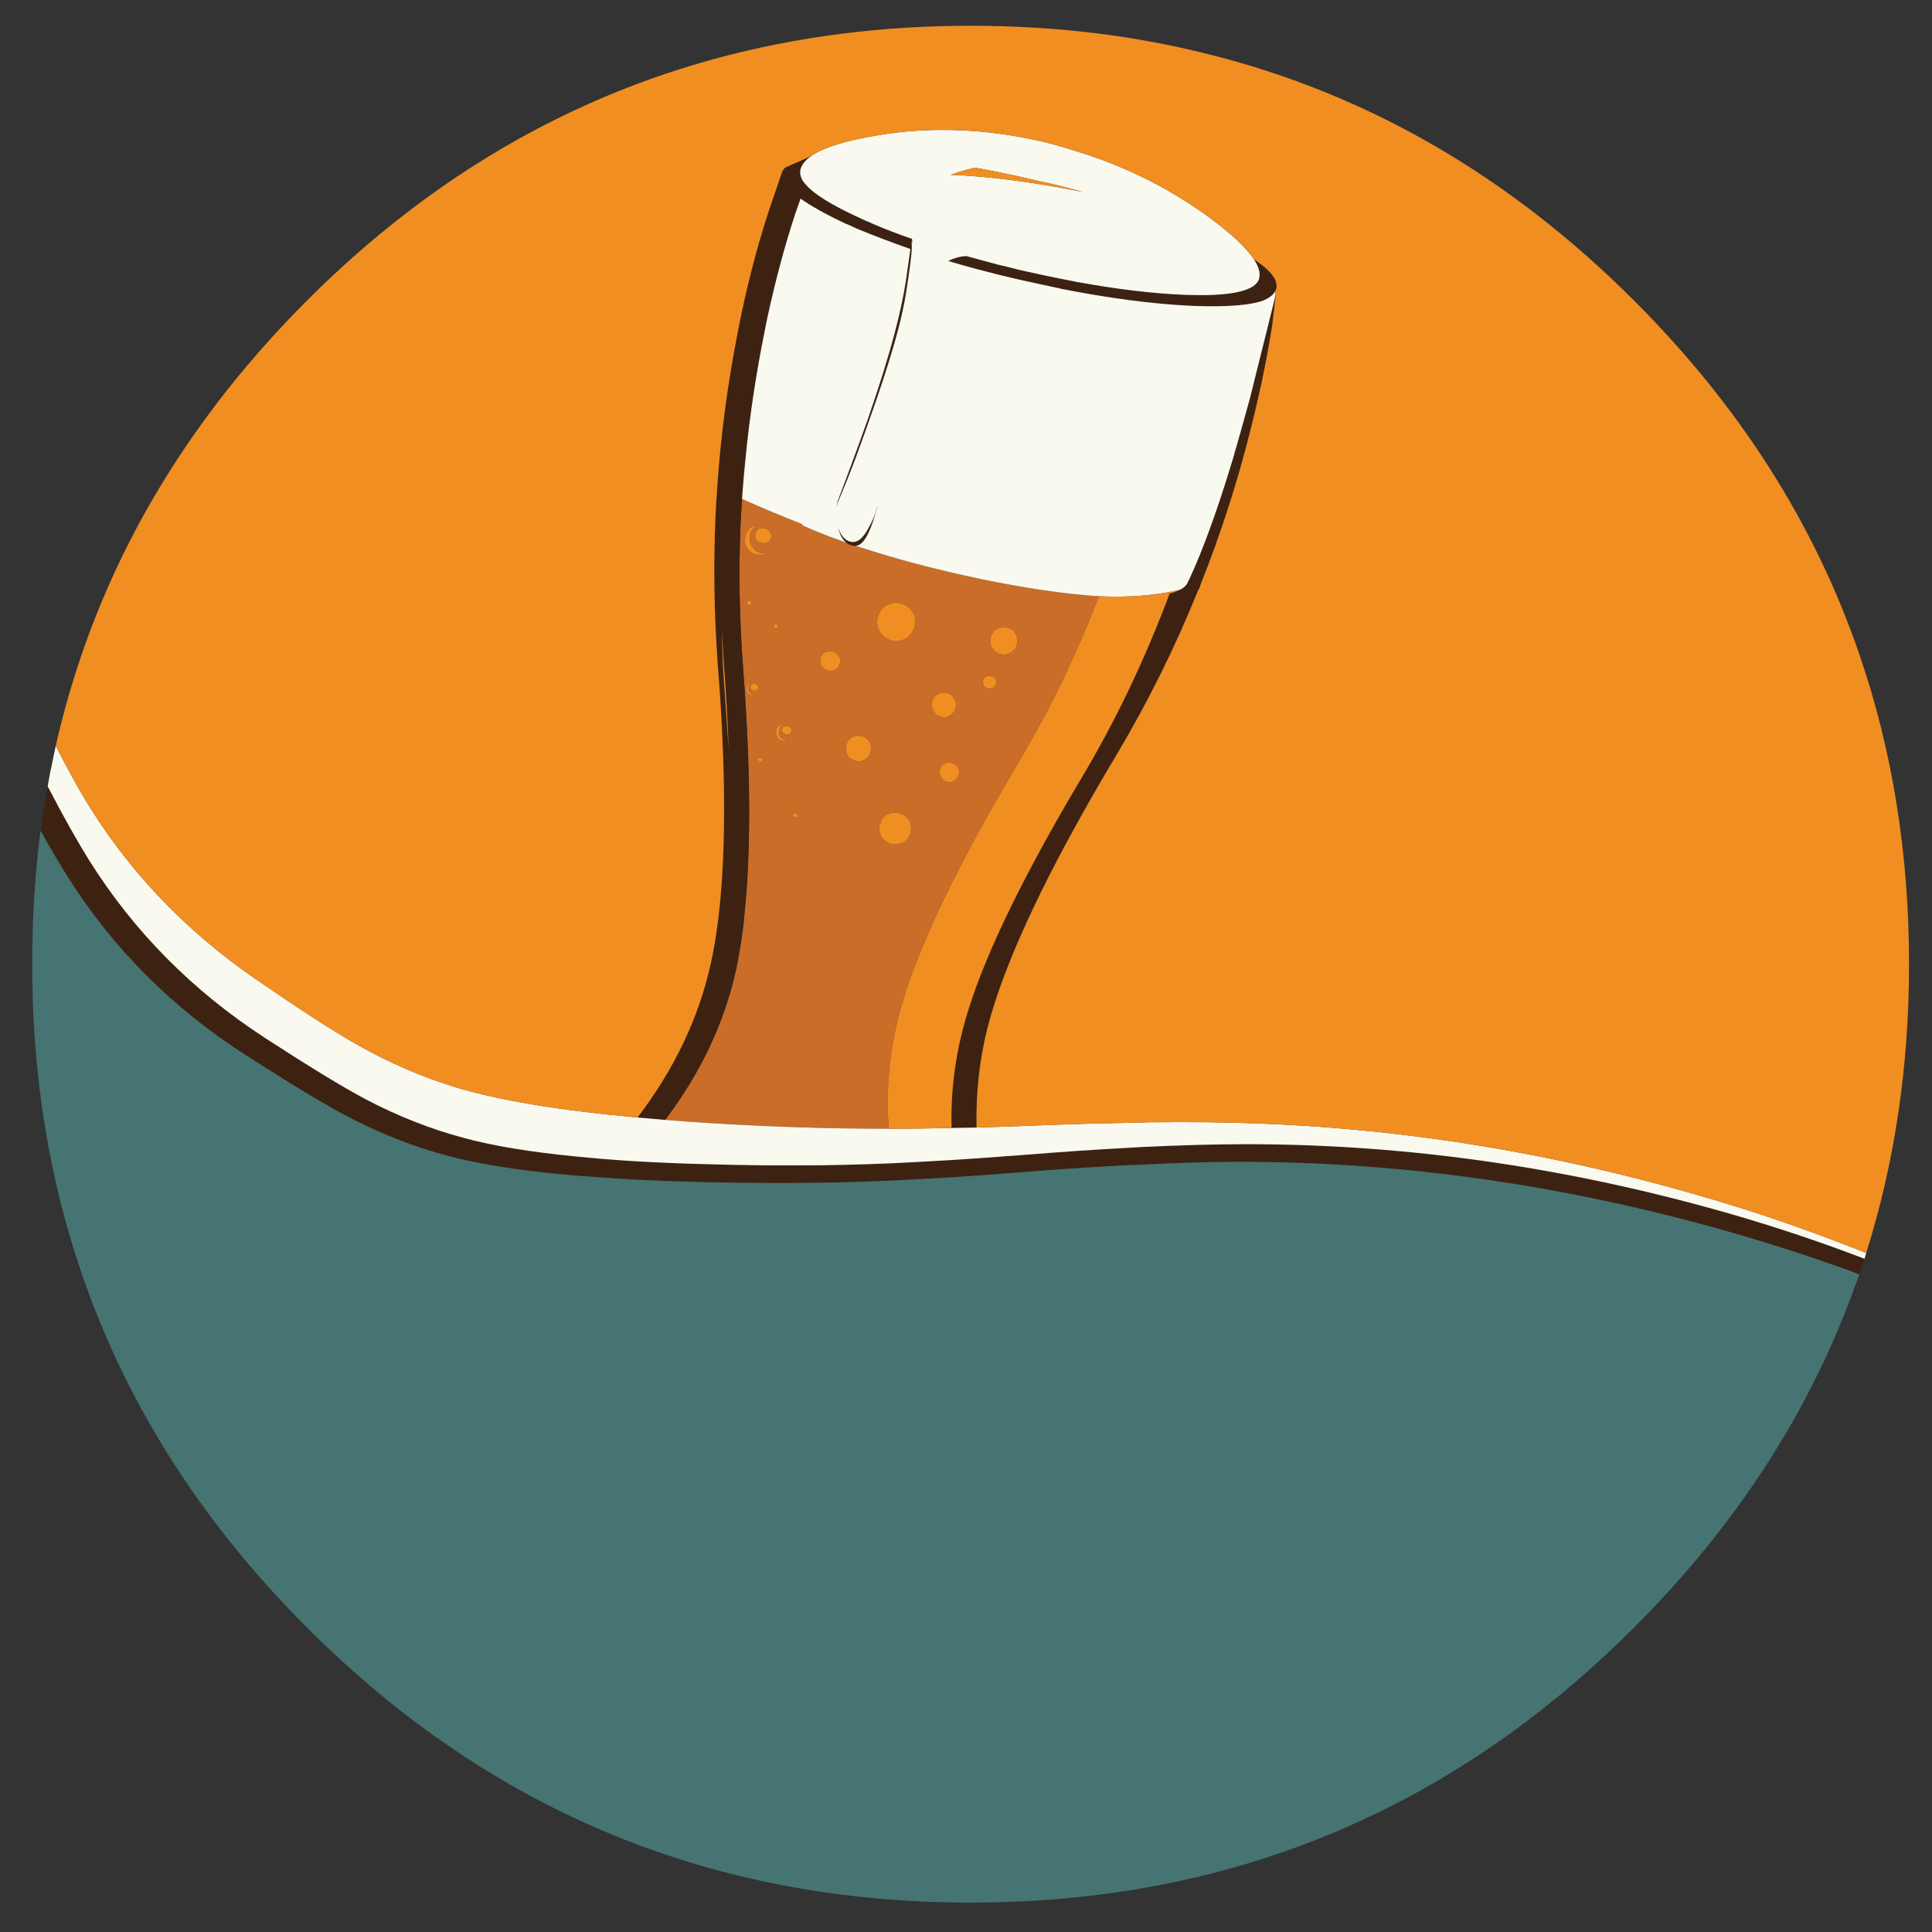 <?xml version="1.0" encoding="utf-8"?>
<!-- Generator: Adobe Illustrator 16.0.0, SVG Export Plug-In . SVG Version: 6.00 Build 0)  -->
<!DOCTYPE svg PUBLIC "-//W3C//DTD SVG 1.1//EN" "http://www.w3.org/Graphics/SVG/1.1/DTD/svg11.dtd">
<svg version="1.1" id="Layer_1" xmlns="http://www.w3.org/2000/svg" xmlns:xlink="http://www.w3.org/1999/xlink" x="0px" y="0px"
	 width="300px" height="300px" viewBox="0 0 300 300" enable-background="new 0 0 300 300" xml:space="preserve">
<rect x="0" y="0" width="300" height="300" fill="#333333" stroke="none"/>
<g>
	<path fill-rule="evenodd" clip-rule="evenodd" fill="#C96D29" d="M118.808,82.053c-0.838-0.197-1.344,0.098-1.517,0.888
		c-0.074,0.345-0.024,0.628,0.148,0.85c0.197,0.271,0.469,0.444,0.814,0.518c0.295,0.074,0.616,0.037,0.961-0.111
		c0.295-0.172,0.48-0.419,0.555-0.739c0.073-0.32,0.012-0.592-0.185-0.813C119.412,82.349,119.153,82.151,118.808,82.053z
		 M115.221,77.468c3.13,1.405,6.249,2.712,9.355,3.919v0.185c1.208,0.542,2.489,1.072,3.845,1.59
		c0.961,0.37,1.959,0.739,2.995,1.109c0.346,0.246,0.74,0.406,1.184,0.48c0.074,0,0.172,0,0.296,0
		c4.313,1.455,9.145,2.811,14.493,4.067c3.033,0.715,5.953,1.332,8.764,1.849c5.028,0.938,9.663,1.565,13.902,1.886h0.296
		c0.099,0,0.197,0,0.296,0v0.037c-3.648,9.417-7.852,18.068-12.608,25.956c-0.715,1.208-1.405,2.391-2.07,3.549
		c-8.529,14.692-13.965,26.437-16.307,35.237c-1.553,5.843-2.107,11.82-1.664,17.934c-5.004,0-9.625-0.074-13.865-0.223
		c-1.725-0.05-3.414-0.11-5.065-0.185c-5.67-0.246-10.932-0.566-15.788-0.961c5.521-7.297,9.194-15.074,11.018-23.332
		c0.444-2.119,0.826-4.437,1.146-6.95c0.05-0.567,0.086-0.986,0.111-1.257v-0.037c0.616-5.719,0.863-12.461,0.739-20.226
		c-0.098-5.669-0.406-11.881-0.924-18.634c-0.567-7.445-0.69-14.877-0.37-22.296C115.073,79.908,115.147,78.676,115.221,77.468z
		 M117.736,81.536c-1.159,0.148-1.812,0.739-1.96,1.775c-0.197,0.616-0.11,1.22,0.259,1.811c0.345,0.542,0.813,0.863,1.404,0.962
		c0.518,0.123,1.048,0.086,1.59-0.111l-0.851-0.074c-0.591-0.124-1.06-0.481-1.405-1.073c-0.37-0.518-0.481-1.097-0.333-1.738
		C116.565,82.349,116.996,81.832,117.736,81.536z M141.695,94.994c-0.469-0.69-1.085-1.121-1.85-1.294
		c-0.615-0.172-1.207-0.136-1.774,0.11c-0.862,0.296-1.43,0.888-1.7,1.775l-0.111,0.296c-0.147,0.789-0.024,1.541,0.37,2.255
		c0.468,0.665,1.084,1.109,1.849,1.331c0.147,0.024,0.309,0.037,0.48,0.037c0.616,0.05,1.208-0.086,1.774-0.406
		c0.666-0.468,1.098-1.085,1.294-1.849C142.225,96.461,142.114,95.709,141.695,94.994z M127.459,102.13
		c-0.024,0.05-0.037,0.087-0.037,0.111c-0.124,0.419-0.074,0.826,0.148,1.221c0.246,0.345,0.567,0.567,0.961,0.665
		c0.074,0,0.148,0.012,0.222,0.037c0.345,0.05,0.666-0.012,0.962-0.185c0.369-0.271,0.604-0.604,0.702-0.998
		c0.099-0.395,0.05-0.764-0.147-1.109c-0.271-0.395-0.617-0.641-1.036-0.74c-0.296-0.073-0.566-0.049-0.813,0.074
		c-0.469,0.075-0.789,0.357-0.962,0.851V102.13z M120.509,96.954c-0.197-0.049-0.308,0.013-0.333,0.185
		c-0.049,0.247,0.037,0.394,0.259,0.444c0.198,0.024,0.32-0.074,0.37-0.296C120.829,97.114,120.73,97.003,120.509,96.954z
		 M116.035,93.552c-0.05,0.197,0.049,0.321,0.295,0.37c0.222,0.049,0.345-0.012,0.37-0.185c0.05-0.247-0.037-0.395-0.259-0.444
		C116.22,93.244,116.084,93.331,116.035,93.552z M134.338,117.918c0.468-0.296,0.751-0.69,0.85-1.184
		c0.148-0.567,0.087-1.072-0.185-1.516c-0.32-0.518-0.728-0.813-1.22-0.888c-0.297-0.098-0.568-0.11-0.814-0.037l0.037-0.037
		c-0.887,0.173-1.429,0.678-1.626,1.516c-0.1,0.518-0.025,1.023,0.222,1.516c0.271,0.444,0.689,0.727,1.257,0.851
		c0.074,0,0.147,0.025,0.222,0.074C133.548,118.264,133.968,118.165,134.338,117.918z M115.887,106.715
		c-0.099,0.321-0.05,0.592,0.148,0.814c0.123,0.295,0.332,0.443,0.628,0.443c0.272,0.074,0.518,0.074,0.74,0l-0.481-0.037
		c-0.246-0.074-0.443-0.222-0.591-0.444c-0.173-0.295-0.234-0.579-0.185-0.85c0.074-0.321,0.284-0.555,0.629-0.703
		C116.257,105.963,115.96,106.222,115.887,106.715z M122.875,113.519c0.147-0.37-0.025-0.616-0.518-0.74
		c-0.518-0.148-0.814-0.012-0.887,0.407c-0.124,0.444,0.073,0.727,0.591,0.851C122.53,114.16,122.801,113.986,122.875,113.519z
		 M117.625,117.882c0,0.172,0.111,0.283,0.333,0.332c0.222,0.05,0.357-0.012,0.407-0.185c0.05-0.197-0.049-0.32-0.295-0.37
		C117.846,117.635,117.699,117.709,117.625,117.882z M117.736,106.826c0.074-0.321-0.075-0.53-0.444-0.629
		c-0.419-0.074-0.665,0.038-0.739,0.333c-0.074,0.394,0.086,0.629,0.481,0.703C117.403,107.307,117.637,107.171,117.736,106.826z
		 M121.988,114.924c-0.863-0.198-1.196-0.727-0.999-1.59c0.099-0.419,0.345-0.739,0.739-0.961c-0.641,0.098-1.035,0.443-1.183,1.035
		c-0.099,0.37-0.037,0.727,0.185,1.072c0.197,0.345,0.481,0.53,0.851,0.555c0.37,0.075,0.678,0.037,0.925-0.11H121.988z
		 M123.134,126.533c-0.049,0.198,0.037,0.309,0.259,0.333c0.222,0.05,0.37-0.037,0.444-0.259c0.025-0.172-0.074-0.284-0.296-0.333
		C123.319,126.226,123.183,126.312,123.134,126.533z M144.69,108.97c-0.124,0.518-0.038,1.011,0.259,1.479
		c0.271,0.42,0.652,0.703,1.146,0.851l0.186,0.037c0.419,0.074,0.789,0.024,1.108-0.148c0.05-0.074,0.1-0.111,0.148-0.111
		c0.468-0.296,0.752-0.703,0.851-1.22c0.123-0.468,0.049-0.937-0.223-1.405c-0.295-0.469-0.689-0.752-1.183-0.851
		c-0.395-0.098-0.776-0.062-1.146,0.111c-0.543,0.172-0.9,0.542-1.073,1.109L144.69,108.97z M153.416,106.9
		c0.246,0.074,0.505,0.037,0.776-0.11c0.246-0.198,0.395-0.407,0.443-0.629c0.173-0.641-0.062-1.023-0.702-1.146
		c-0.665-0.172-1.072,0.013-1.22,0.555c-0.024,0.025-0.05,0.062-0.074,0.111C152.565,106.345,152.825,106.752,153.416,106.9z
		 M153.896,98.766l-0.073,0.259c-0.148,0.542-0.074,1.072,0.222,1.589c0.345,0.518,0.776,0.838,1.294,0.961
		c0.542,0.124,1.023,0.075,1.442-0.147c0.049-0.05,0.098-0.087,0.147-0.111c0.542-0.296,0.863-0.727,0.961-1.294
		c0.148-0.616,0.074-1.159-0.222-1.627c-0.271-0.542-0.702-0.85-1.294-0.924c-0.271-0.073-0.555-0.073-0.851,0l0.037-0.037
		C154.723,97.533,154.168,97.977,153.896,98.766z M139.588,126.275c-0.37-0.074-0.703-0.098-0.998-0.074l0.036-0.038
		c-0.912,0.198-1.528,0.666-1.849,1.405l-0.036,0.185c-0.05,0.098-0.1,0.197-0.148,0.296c-0.148,0.665-0.05,1.307,0.295,1.922
		c0.42,0.567,0.938,0.924,1.554,1.072c0.173,0.049,0.357,0.074,0.555,0.074l0.259-0.037c0.345-0.024,0.702-0.124,1.072-0.296
		c0.566-0.394,0.924-0.911,1.072-1.552c0.148-0.69,0.062-1.319-0.259-1.886C140.746,126.78,140.229,126.423,139.588,126.275z
		 M147.241,118.399c-0.715,0.099-1.146,0.481-1.294,1.147c-0.123,0.418-0.05,0.813,0.222,1.183c0.197,0.345,0.505,0.579,0.925,0.703
		c0.419,0.098,0.788,0.037,1.109-0.185c0.345-0.247,0.566-0.58,0.665-0.999c0.123-0.394,0.062-0.776-0.185-1.146
		c-0.222-0.345-0.543-0.555-0.962-0.628c-0.172-0.05-0.357-0.05-0.555,0C147.192,118.449,147.217,118.423,147.241,118.399z"/>
	<path fill-rule="evenodd" clip-rule="evenodd" fill="#3D2212" d="M130.196,82.09c-0.025-0.049-0.037-0.098-0.037-0.148
		c0.024,0.075,0.062,0.173,0.111,0.296c0.468,1.183,1.146,1.824,2.033,1.922c0.838,0.074,1.64-0.555,2.403-1.886
		c0.739-1.306,1.208-2.367,1.405-3.18c0.024-0.172,0.061-0.296,0.11-0.37c0,0.024,0,0.062,0,0.11
		c-0.469,1.627-0.887,2.848-1.257,3.661c-0.642,1.455-1.331,2.206-2.07,2.255c-0.124,0-0.222,0-0.296,0
		c-0.443-0.074-0.838-0.234-1.184-0.48C130.85,83.828,130.442,83.101,130.196,82.09z M124.243,26.998
		c0.049,0.518,0.333,1.06,0.851,1.627c1.257,1.503,4.079,3.253,8.467,5.25c0.223,0.099,0.456,0.209,0.702,0.333
		c0.05,0,0.1,0.024,0.148,0.074c0.024,0,0.062,0.013,0.111,0.038c0.222,0.074,0.431,0.16,0.628,0.258
		c0.05,0.024,0.099,0.049,0.148,0.074c1.972,0.863,4.079,1.677,6.322,2.441c0.024,0.243,0.037,0.49,0.037,0.739
		c-0.002-0.051-0.014-0.088-0.037-0.111c-0.073-0.567-0.087-0.382-0.037,0.555c0.025,0.912-0.283,3.376-0.924,7.395
		c-0.666,3.994-2.17,9.404-4.512,16.232c-2.341,6.803-4.362,12.177-6.063,16.121c-0.074,0.296-0.123,0.579-0.147,0.851
		c0-0.321,0.037-0.641,0.11-0.962v-0.037c1.529-3.993,3.094-8.245,4.696-12.756c3.155-9.046,5.127-16.208,5.916-21.482
		c0.345-2.367,0.579-4.006,0.702-4.918c0-0.025,0.013-0.037,0.037-0.037c-3.008-1.059-5.792-2.12-8.356-3.18
		c-0.345-0.148-0.69-0.308-1.035-0.481c-0.173-0.098-0.357-0.172-0.555-0.222c-3.106-1.454-5.485-2.773-7.136-3.956l-0.813,2.292
		c-1.627,4.955-3.056,10.267-4.289,15.936c-1.972,9.146-3.279,18.266-3.919,27.361c-0.024,0.345-0.05,0.69-0.074,1.036
		c-0.074,1.208-0.148,2.44-0.222,3.697c-0.321,7.419-0.197,14.852,0.37,22.296c1.208,15.997,1.27,28.951,0.185,38.86v0.037
		c-0.025,0.271-0.062,0.69-0.111,1.257c-0.32,2.514-0.702,4.831-1.146,6.95c-1.824,8.258-5.497,16.035-11.018,23.332
		c-1.479-0.124-2.909-0.247-4.29-0.37c5.719-7.493,9.515-15.468,11.388-23.923c2.317-10.501,2.662-26.177,1.036-47.031
		c-0.518-7.321-0.629-14.655-0.333-22c0.074-1.651,0.173-3.291,0.295-4.918c0.617-9.145,1.911-18.314,3.882-27.509
		c1.208-5.644,2.638-10.944,4.29-15.899l1.996-5.842h0.111c0.049-0.123,0.124-0.246,0.222-0.37l4.031-1.775
		c-0.912,0.666-1.455,1.369-1.627,2.108C124.255,26.591,124.243,26.801,124.243,26.998z M194.088,61.865l4.031-16.195l-0.593,4.992
		c-0.813,5.176-1.935,10.563-3.364,16.158c-2.07,8.233-4.646,16.208-7.728,23.923c-0.074,0.197-0.136,0.382-0.186,0.555
		c-0.073,0.124-0.147,0.259-0.222,0.407c-3.549,8.8-7.752,17.28-12.608,25.438c-10.771,17.994-17.476,32.193-20.114,42.594
		c-1.232,4.955-1.787,10.07-1.663,15.345c-1.331,0.024-2.625,0.049-3.883,0.074c-0.148-5.571,0.542-11.08,2.07-16.527
		c2.613-9.293,8.628-21.865,18.044-37.714c5.324-8.898,9.909-18.487,13.755-28.767c0.369-0.074,0.702-0.172,0.998-0.295
		c0.197-0.099,0.382-0.185,0.555-0.259c0.173-0.074,0.309-0.147,0.406-0.222c0.519-0.345,0.838-0.764,0.962-1.257h0.074l0.037-0.147
		C187.543,83.828,190.687,74.461,194.088,61.865z M167.393,43.821c0.024,0,0.05,0,0.074,0c6.088,1.109,11.585,1.762,16.49,1.96
		c7.247,0.246,11.104-0.617,11.573-2.588c0.197-0.813-0.074-1.787-0.813-2.921c1.873,1.233,2.994,2.354,3.364,3.365
		c0.099,0.296,0.148,0.579,0.148,0.851c0,0.098-0.013,0.197-0.037,0.295v0.037c-0.049,0.124-0.099,0.235-0.148,0.333
		c-0.345,0.739-1.207,1.319-2.588,1.738c-2.07,0.567-5.312,0.776-9.724,0.628c-0.321-0.025-0.629-0.037-0.925-0.037
		c-5.966-0.296-12.694-1.184-20.188-2.663c0.024,0,0.05,0,0.074,0l-0.147-0.037c-2.121-0.443-4.277-0.912-6.471-1.405
		c-2.146-0.493-4.228-1.011-6.249-1.553c-1.577-0.419-3.106-0.85-4.585-1.294c0.863-0.443,1.787-0.703,2.772-0.776
		c1.628,0.443,3.315,0.899,5.066,1.368c0.222,0.05,0.443,0.099,0.665,0.148c0.567,0.148,1.109,0.284,1.627,0.407
		c0.271,0.074,0.555,0.148,0.851,0.222c2.934,0.665,5.633,1.232,8.098,1.701C166.69,43.673,167.047,43.748,167.393,43.821z
		 M112.375,102.796c-0.124-1.75-0.222-3.513-0.296-5.288c0.05,3.476,0.209,6.915,0.481,10.316c0.197,2.958,0.395,5.792,0.592,8.504
		C113.003,112.113,112.744,107.603,112.375,102.796z M6.294,128.974c0.321-2.317,0.69-4.609,1.109-6.878
		c2.367,4.561,4.499,8.369,6.397,11.425c6.951,11.093,16.071,20.312,27.361,27.657c6.877,4.462,12.053,7.617,15.529,9.466
		c5.053,2.662,10.18,4.683,15.381,6.063c4.535,1.233,10.377,2.194,17.526,2.884c1.281,0.124,2.613,0.247,3.993,0.37
		c1.307,0.099,2.65,0.197,4.031,0.296c6.482,0.395,13.792,0.628,21.926,0.702c1.503,0,3.044,0,4.622,0
		c4.413,0,9.244-0.111,14.494-0.332c2.982-0.148,6.125-0.321,9.429-0.519c1.257-0.073,2.539-0.16,3.846-0.258
		c2.44-0.173,4.954-0.358,7.543-0.555c5.472-0.444,10.55-0.79,15.233-1.036c0.837-0.049,1.663-0.098,2.477-0.147
		c6.163-0.296,11.622-0.443,16.38-0.443c25.464,0,50.988,3.746,76.574,11.24c6.828,2.021,13.286,4.202,19.375,6.544
		c-0.271,0.789-0.542,1.603-0.813,2.44c-0.246-0.099-0.48-0.186-0.702-0.259l-0.037-0.037c-5.694-2.095-11.709-4.067-18.044-5.916
		c-25.882-7.518-51.703-11.277-77.462-11.277c-4.683,0-10.02,0.161-16.01,0.48c-0.813,0.024-1.64,0.063-2.478,0.111
		c-4.904,0.246-10.229,0.604-15.973,1.072c-1.947,0.148-3.857,0.296-5.73,0.443c-1.308,0.074-2.589,0.16-3.846,0.26
		c-3.229,0.197-6.322,0.369-9.28,0.517c-6.188,0.271-11.82,0.407-16.898,0.407c-0.863,0-1.725,0-2.588,0
		c-7.371-0.024-14.087-0.185-20.151-0.48c-2.316-0.124-4.523-0.259-6.619-0.406c-4.683-0.321-8.898-0.74-12.645-1.258
		c-4.141-0.592-7.715-1.282-10.723-2.07c-5.274-1.405-10.451-3.439-15.529-6.101c-3.525-1.849-8.763-5.004-15.714-9.466
		c-11.438-7.321-20.669-16.54-27.694-27.657C9.277,134.188,7.847,131.76,6.294,128.974z"/>
	<path fill-rule="evenodd" clip-rule="evenodd" fill="#F9F9F0" d="M195.862,54.729v-7.95c1.134-0.419,1.862-0.961,2.182-1.627
		c0,0.345-0.024,0.715-0.073,1.109L195.862,54.729z M158.223,27.404c-2.342-0.518-4.621-0.973-6.84-1.368
		c-1.455,0.345-2.712,0.715-3.772,1.109c1.332,0.049,2.725,0.135,4.179,0.258c4.807,0.395,10.267,1.196,16.38,2.403
		c-2.786-0.764-4.967-1.306-6.545-1.627C160.466,27.91,159.332,27.651,158.223,27.404z M168.909,24.04
		c2.858,0.961,5.619,2.083,8.281,3.364c3.254,1.578,6.372,3.402,9.354,5.473c0.419,0.295,0.813,0.579,1.184,0.85
		c3.476,2.563,5.806,4.745,6.988,6.545c0.739,1.134,1.011,2.107,0.813,2.921c-0.369,1.602-2.971,2.477-7.802,2.625
		c-1.134,0.024-2.391,0.012-3.771-0.037c-4.905-0.198-10.402-0.851-16.49-1.96c-0.024,0-0.05,0-0.074,0
		c-0.346-0.074-0.702-0.148-1.072-0.222c-2.465-0.469-5.164-1.036-8.098-1.701c-0.296-0.074-0.579-0.148-0.851-0.222
		c-0.518-0.123-1.06-0.259-1.627-0.407c-0.222-0.049-0.443-0.098-0.665-0.148c-1.751-0.468-3.438-0.924-5.066-1.368
		c-0.985,0.073-1.909,0.333-2.772,0.776c1.479,0.444,3.008,0.875,4.585,1.294c2.021,0.542,4.104,1.06,6.249,1.553
		c2.193,0.493,4.35,0.961,6.471,1.405l0.147,0.037c-0.024,0-0.05,0-0.074,0c7.494,1.479,14.223,2.367,20.188,2.663
		c0.296,0,0.604,0.012,0.925,0.037c0.689,0.024,1.355,0.037,1.996,0.037c3.401,0.024,5.978-0.197,7.728-0.665
		c0.148-0.05,0.284-0.087,0.406-0.111v7.95l-1.774,7.136c-0.937,3.426-1.836,6.618-2.699,9.576
		c-2.391,7.888-4.634,14.063-6.729,18.525l-0.037,0.147h-0.074c-0.124,0.493-0.443,0.912-0.962,1.257
		c-0.098,0.074-0.233,0.148-0.406,0.222c-3.6,0.863-7.776,1.196-12.534,0.999v-0.037c-0.099,0-0.197,0-0.296,0h-0.296
		c-4.239-0.321-8.874-0.949-13.902-1.886c-2.811-0.517-5.73-1.134-8.764-1.849c-5.349-1.257-10.18-2.613-14.493-4.067
		c0.739-0.049,1.429-0.801,2.07-2.255c0.37-0.813,0.788-2.034,1.257-3.661c0-0.049,0-0.086,0-0.11
		c-0.05,0.074-0.086,0.197-0.11,0.37c-0.197,0.813-0.666,1.874-1.405,3.18c-0.764,1.331-1.565,1.96-2.403,1.886
		c-0.888-0.098-1.565-0.74-2.033-1.922c-0.05-0.124-0.087-0.222-0.111-0.296c0,0.05,0.012,0.099,0.037,0.148
		c0.246,1.011,0.653,1.738,1.22,2.182c-1.035-0.37-2.033-0.74-2.995-1.109c-1.356-0.518-2.638-1.048-3.845-1.59v-0.185
		c-3.106-1.207-6.225-2.514-9.355-3.919c0.024-0.345,0.05-0.69,0.074-1.036c0.123-1.651,0.271-3.314,0.443-4.992
		c0.642-6.655,1.64-13.323,2.995-20.003c0.148-0.789,0.308-1.577,0.481-2.367c1.232-5.669,2.662-10.981,4.289-15.936l0.813-2.292
		c1.651,1.183,4.03,2.502,7.136,3.956c0.197,0.05,0.382,0.124,0.555,0.222c0.345,0.173,0.69,0.333,1.035,0.481
		c2.564,1.06,5.349,2.121,8.356,3.18c-0.024,0-0.037,0.012-0.037,0.037c-0.123,0.912-0.357,2.551-0.702,4.918
		c-0.346,2.268-0.9,4.868-1.664,7.801c-1.035,3.944-2.453,8.504-4.252,13.681c-0.764,2.169-1.529,4.276-2.293,6.322
		c-0.813,2.219-1.614,4.363-2.403,6.434v0.037c-0.073,0.321-0.11,0.641-0.11,0.962c0.024-0.271,0.073-0.555,0.147-0.851
		c0.813-1.874,1.701-4.067,2.662-6.582c1.036-2.785,2.17-5.965,3.401-9.539c1.356-3.969,2.441-7.457,3.254-10.464
		c0.567-2.168,0.986-4.092,1.258-5.768c0.641-4.018,0.949-6.482,0.924-7.395c-0.05-0.937-0.036-1.122,0.037-0.555
		c0.023,0.023,0.035,0.06,0.037,0.111c0-0.25-0.013-0.496-0.037-0.739c-2.243-0.764-4.351-1.578-6.322-2.441
		c-0.05-0.024-0.099-0.049-0.148-0.074c-0.197-0.098-0.406-0.185-0.628-0.258c-0.05-0.025-0.087-0.038-0.111-0.038
		c-0.049-0.049-0.099-0.074-0.148-0.074c-0.246-0.124-0.479-0.234-0.702-0.333c-4.388-1.997-7.21-3.747-8.467-5.25
		c-0.394-0.419-0.641-0.826-0.739-1.221c-0.05-0.148-0.087-0.283-0.111-0.406c0-0.197,0.012-0.407,0.037-0.628
		c0.173-0.739,0.715-1.442,1.627-2.108c1.824-1.307,5.201-2.379,10.131-3.217c8.307-1.43,16.947-1.109,25.919,0.961
		c1.603,0.395,3.168,0.838,4.695,1.331C167.393,23.559,168.145,23.793,168.909,24.04z M7.403,122.096
		c0.197-1.232,0.431-2.44,0.703-3.623c0.173-0.887,0.357-1.775,0.555-2.663c1.479,2.909,2.859,5.46,4.141,7.654
		c6.706,11.339,15.714,20.891,27.028,28.655c6.878,4.732,12.067,8.085,15.567,10.057c5.029,2.86,10.193,5.091,15.492,6.692
		c6.606,1.997,15.973,3.55,28.101,4.659c1.381,0.123,2.811,0.246,4.29,0.37c4.856,0.395,10.118,0.715,15.788,0.961
		c1.651,0.074,3.34,0.135,5.065,0.185c4.24,0.148,8.861,0.223,13.865,0.223c3.106,0,6.36-0.037,9.762-0.111
		c1.258-0.025,2.552-0.05,3.883-0.074c2.81-0.073,5.719-0.173,8.726-0.296c5.546-0.222,10.71-0.37,15.492-0.443
		c0.839-0.024,1.664-0.049,2.478-0.073c6.409-0.075,12.078-0.014,17.009,0.185c26.079,0.961,52.097,5.669,78.053,14.124
		c5.054,1.676,9.896,3.426,14.531,5.25c0.616,0.247,1.232,0.493,1.849,0.739c-0.074,0.271-0.16,0.567-0.259,0.888
		c-0.518-0.197-1.048-0.395-1.59-0.592c-5.62-2.12-11.548-4.104-17.785-5.952c-25.586-7.494-51.11-11.24-76.574-11.24
		c-4.758,0-10.217,0.147-16.38,0.443c-0.813,0.05-1.64,0.099-2.477,0.147c-4.684,0.246-9.762,0.592-15.233,1.036
		c-2.589,0.196-5.103,0.382-7.543,0.555c-1.307,0.098-2.589,0.185-3.846,0.258c-3.304,0.197-6.446,0.37-9.429,0.519
		c-5.25,0.221-10.081,0.332-14.494,0.332c-1.578,0-3.118,0-4.622,0c-8.135-0.074-15.444-0.308-21.926-0.702
		c-1.381-0.099-2.724-0.197-4.031-0.296c-1.38-0.123-2.711-0.246-3.993-0.37c-7.148-0.689-12.991-1.65-17.526-2.884
		c-5.201-1.381-10.329-3.401-15.381-6.063c-3.476-1.849-8.652-5.004-15.529-9.466c-11.291-7.346-20.411-16.564-27.361-27.657
		C11.902,130.465,9.77,126.657,7.403,122.096z"/>
	<path fill-rule="evenodd" clip-rule="evenodd" fill="#F18E21" d="M123.134,126.533c0.049-0.222,0.185-0.308,0.407-0.258
		c0.222,0.049,0.321,0.16,0.296,0.333c-0.074,0.222-0.222,0.309-0.444,0.259C123.171,126.842,123.085,126.731,123.134,126.533z
		 M158.223,27.404c1.109,0.247,2.243,0.506,3.401,0.776c1.578,0.321,3.759,0.863,6.545,1.627c-6.113-1.207-11.573-2.009-16.38-2.403
		c-1.454-0.123-2.847-0.209-4.179-0.258c1.061-0.395,2.317-0.764,3.772-1.109C153.602,26.431,155.881,26.887,158.223,27.404z
		 M166.652,23.337c-1.527-0.493-3.093-0.937-4.695-1.331c-8.972-2.07-17.612-2.391-25.919-0.961
		c-4.93,0.838-8.307,1.91-10.131,3.217l-4.031,1.775c-0.098,0.124-0.172,0.247-0.222,0.37h-0.111l-1.996,5.842
		c-1.652,4.955-3.082,10.255-4.29,15.899c-0.246,1.109-0.468,2.207-0.665,3.291c-1.603,8.085-2.675,16.158-3.217,24.218
		c-0.123,1.627-0.222,3.267-0.295,4.918c-0.296,7.345-0.185,14.679,0.333,22c0.567,7.099,0.9,13.606,0.998,19.522
		c0.173,11.413-0.505,20.583-2.034,27.509c-1.873,8.455-5.669,16.43-11.388,23.923c-12.127-1.109-21.495-2.662-28.101-4.659
		c-5.299-1.602-10.463-3.832-15.492-6.692c-3.18-1.799-7.765-4.732-13.755-8.799c-0.591-0.42-1.195-0.839-1.812-1.258
		c-11.314-7.765-20.323-17.316-27.028-28.655c-1.282-2.194-2.662-4.745-4.141-7.654c3.87-17.057,10.796-32.833,20.779-47.328
		c3.648-5.324,7.716-10.476,12.202-15.455c1.923-2.145,3.932-4.265,6.027-6.36c7.37-7.37,15.147-13.791,23.331-19.264
		c6.606-4.412,13.459-8.196,20.558-11.351c12.3-5.473,25.389-9.083,39.268-10.834C137.282,4.407,143.913,4,150.717,4
		s13.446,0.407,19.93,1.22c5.817,0.739,11.511,1.812,17.082,3.217c24.699,6.187,46.699,18.931,65.999,38.231
		c16.344,16.319,27.99,34.584,34.941,54.797c5.177,15.012,7.765,31.096,7.765,48.252c0,15.85-2.219,30.8-6.655,44.85
		c-0.37-0.147-0.739-0.295-1.109-0.443c-4.855-1.922-9.945-3.771-15.271-5.546c-25.956-8.455-51.974-13.163-78.053-14.124
		c-4.931-0.198-10.6-0.26-17.009-0.185c-0.813,0.024-1.639,0.049-2.478,0.073c-4.782,0.073-9.946,0.222-15.492,0.443
		c-3.007,0.123-5.916,0.223-8.726,0.296c-0.124-5.274,0.431-10.39,1.663-15.345c2.392-9.416,8.122-21.962,17.193-37.64
		c0.937-1.626,1.91-3.278,2.921-4.954c4.856-8.159,9.06-16.638,12.608-25.438c0.074-0.148,0.148-0.283,0.222-0.407
		c0.05-0.172,0.111-0.357,0.186-0.555c3.081-7.715,5.657-15.689,7.728-23.923c0.616-2.44,1.184-4.844,1.7-7.21
		c0.642-3.056,1.196-6.039,1.664-8.948l0.593-4.992l-0.148,0.592c0.049-0.395,0.073-0.764,0.073-1.109
		c0.05-0.098,0.1-0.209,0.148-0.333v-0.037c0.024-0.098,0.037-0.197,0.037-0.295c0-0.271-0.05-0.555-0.148-0.851
		c-0.295-0.789-1.035-1.64-2.219-2.552c-0.345-0.271-0.727-0.542-1.146-0.813c-1.183-1.8-3.513-3.981-6.988-6.545
		c-0.37-0.271-0.765-0.555-1.184-0.85c-2.982-2.07-6.101-3.895-9.354-5.473c-2.662-1.282-5.423-2.403-8.281-3.364
		C168.145,23.793,167.393,23.559,166.652,23.337z M119.584,82.645c0.197,0.222,0.258,0.493,0.185,0.813
		c-0.075,0.32-0.259,0.567-0.555,0.739c-0.345,0.148-0.666,0.185-0.961,0.111c-0.345-0.074-0.617-0.246-0.814-0.518
		c-0.172-0.222-0.222-0.505-0.148-0.85c0.173-0.79,0.678-1.085,1.517-0.888C119.153,82.151,119.412,82.349,119.584,82.645z
		 M115.776,83.311c0.148-1.036,0.801-1.627,1.96-1.775c-0.74,0.296-1.171,0.813-1.294,1.552c-0.148,0.642-0.037,1.221,0.333,1.738
		c0.345,0.592,0.813,0.949,1.405,1.073l0.851,0.074c-0.542,0.197-1.072,0.234-1.59,0.111c-0.591-0.099-1.059-0.419-1.404-0.962
		C115.666,84.53,115.579,83.927,115.776,83.311z M116.7,93.737c-0.024,0.172-0.148,0.234-0.37,0.185
		c-0.247-0.049-0.345-0.172-0.295-0.37c0.049-0.222,0.185-0.309,0.406-0.259C116.663,93.343,116.75,93.491,116.7,93.737z
		 M120.435,97.583c-0.222-0.05-0.308-0.197-0.259-0.444c0.025-0.172,0.136-0.234,0.333-0.185c0.222,0.05,0.32,0.16,0.295,0.333
		C120.755,97.508,120.632,97.607,120.435,97.583z M129.234,101.132c0.419,0.099,0.765,0.345,1.036,0.74
		c0.197,0.345,0.246,0.715,0.147,1.109c-0.099,0.394-0.333,0.727-0.702,0.998c-0.296,0.172-0.617,0.234-0.962,0.185
		c-0.074-0.024-0.147-0.037-0.222-0.037c-0.395-0.098-0.715-0.32-0.961-0.665c-0.222-0.395-0.271-0.802-0.148-1.221
		c0-0.024,0.012-0.062,0.037-0.111v-0.074c0.173-0.493,0.493-0.776,0.962-0.851C128.668,101.083,128.938,101.059,129.234,101.132z
		 M138.959,99.505c-0.172,0-0.333-0.012-0.48-0.037c-0.765-0.222-1.381-0.666-1.849-1.331c-0.395-0.715-0.518-1.467-0.37-2.255
		l0.111-0.296c0.271-0.888,0.838-1.479,1.7-1.775c0.567-0.246,1.159-0.283,1.774-0.11c0.765,0.173,1.381,0.604,1.85,1.294
		c0.419,0.715,0.529,1.467,0.332,2.255c-0.196,0.764-0.628,1.381-1.294,1.849C140.167,99.419,139.575,99.555,138.959,99.505z
		 M134.338,117.918c-0.37,0.247-0.79,0.345-1.258,0.295c-0.074-0.049-0.147-0.074-0.222-0.074c-0.567-0.124-0.986-0.406-1.257-0.851
		c-0.247-0.493-0.321-0.998-0.222-1.516c0.197-0.838,0.739-1.343,1.626-1.516l-0.037,0.037c0.246-0.074,0.518-0.062,0.814,0.037
		c0.492,0.075,0.899,0.37,1.22,0.888c0.271,0.444,0.333,0.949,0.185,1.516C135.089,117.228,134.806,117.623,134.338,117.918z
		 M117.736,106.826c-0.099,0.345-0.333,0.48-0.703,0.407c-0.395-0.074-0.555-0.309-0.481-0.703c0.074-0.295,0.32-0.407,0.739-0.333
		C117.661,106.296,117.81,106.505,117.736,106.826z M116.774,105.938c-0.345,0.148-0.555,0.382-0.629,0.703
		c-0.049,0.271,0.012,0.554,0.185,0.85c0.148,0.223,0.345,0.37,0.591,0.444l0.481,0.037c-0.222,0.074-0.468,0.074-0.74,0
		c-0.296,0-0.505-0.148-0.628-0.443c-0.198-0.222-0.247-0.493-0.148-0.814C115.96,106.222,116.257,105.963,116.774,105.938z
		 M117.958,118.214c-0.222-0.049-0.333-0.16-0.333-0.332c0.074-0.173,0.222-0.247,0.444-0.223c0.246,0.05,0.345,0.173,0.295,0.37
		C118.315,118.202,118.179,118.264,117.958,118.214z M122.357,112.779c0.493,0.124,0.665,0.37,0.518,0.74
		c-0.075,0.468-0.345,0.641-0.814,0.518c-0.518-0.124-0.715-0.406-0.591-0.851C121.543,112.767,121.84,112.631,122.357,112.779z
		 M112.375,102.796c0.37,4.807,0.628,9.317,0.776,13.533c-0.197-2.712-0.395-5.546-0.592-8.504
		c-0.271-3.401-0.431-6.84-0.481-10.316C112.153,99.283,112.251,101.045,112.375,102.796z M122.506,114.924
		c-0.247,0.147-0.555,0.185-0.925,0.11c-0.37-0.024-0.653-0.209-0.851-0.555c-0.222-0.345-0.283-0.703-0.185-1.072
		c0.148-0.591,0.542-0.937,1.183-1.035c-0.394,0.222-0.641,0.542-0.739,0.961c-0.197,0.863,0.136,1.393,0.999,1.59H122.506z
		 M141.141,127.347c0.32,0.567,0.407,1.195,0.259,1.886c-0.148,0.641-0.506,1.158-1.072,1.552c-0.37,0.173-0.728,0.272-1.072,0.296
		l-0.259,0.037c-0.197,0-0.382-0.024-0.555-0.074c-0.616-0.148-1.134-0.505-1.554-1.072c-0.345-0.616-0.443-1.257-0.295-1.922
		c0.049-0.099,0.099-0.198,0.148-0.296l0.036-0.185c0.32-0.739,0.937-1.208,1.849-1.405l-0.036,0.038
		c0.295-0.024,0.628,0,0.998,0.074C140.229,126.423,140.746,126.78,141.141,127.347z M181.628,92.147
		c-3.846,10.279-8.431,19.868-13.755,28.767c-0.246,0.394-0.48,0.789-0.702,1.183c-9.022,15.283-14.803,27.46-17.342,36.532
		c-1.528,5.447-2.219,10.956-2.07,16.527c-3.401,0.074-6.655,0.111-9.762,0.111c-0.443-6.113,0.111-12.091,1.664-17.934
		c2.342-8.8,7.777-20.545,16.307-35.237c0.665-1.158,1.355-2.341,2.07-3.549c4.757-7.888,8.96-16.54,12.608-25.956
		c4.758,0.197,8.935-0.136,12.534-0.999c-0.173,0.074-0.357,0.16-0.555,0.259C182.33,91.975,181.997,92.073,181.628,92.147z
		 M154.045,100.614c-0.296-0.518-0.37-1.048-0.222-1.589l0.073-0.259c0.271-0.789,0.826-1.233,1.664-1.331l-0.037,0.037
		c0.296-0.073,0.579-0.073,0.851,0c0.592,0.075,1.022,0.382,1.294,0.924c0.296,0.469,0.37,1.011,0.222,1.627
		c-0.098,0.567-0.419,0.998-0.961,1.294c-0.05,0.024-0.099,0.062-0.147,0.111c-0.419,0.222-0.9,0.271-1.442,0.147
		C154.821,101.453,154.39,101.132,154.045,100.614z M152.714,105.569c0.147-0.542,0.555-0.727,1.22-0.555
		c0.641,0.124,0.875,0.506,0.702,1.146c-0.049,0.222-0.197,0.431-0.443,0.629c-0.271,0.147-0.53,0.185-0.776,0.11
		c-0.591-0.148-0.851-0.555-0.776-1.22C152.664,105.63,152.689,105.594,152.714,105.569z M144.69,108.97l0.073-0.147
		c0.173-0.568,0.53-0.938,1.073-1.109c0.369-0.173,0.751-0.209,1.146-0.111c0.493,0.098,0.888,0.382,1.183,0.851
		c0.271,0.468,0.346,0.937,0.223,1.405c-0.099,0.518-0.383,0.924-0.851,1.22c-0.049,0-0.099,0.037-0.148,0.111
		c-0.319,0.172-0.689,0.222-1.108,0.148l-0.186-0.037c-0.493-0.148-0.874-0.431-1.146-0.851
		C144.652,109.981,144.566,109.488,144.69,108.97z M147.167,118.473c0.197-0.05,0.383-0.05,0.555,0
		c0.419,0.074,0.74,0.283,0.962,0.628c0.246,0.37,0.308,0.752,0.185,1.146c-0.099,0.419-0.32,0.752-0.665,0.999
		c-0.321,0.222-0.69,0.283-1.109,0.185c-0.42-0.124-0.728-0.357-0.925-0.703c-0.271-0.37-0.345-0.764-0.222-1.183
		c0.147-0.666,0.579-1.048,1.294-1.147C147.217,118.423,147.192,118.449,147.167,118.473z"/>
	<path fill-rule="evenodd" clip-rule="evenodd" fill="#467472" d="M10.583,136.258c7.025,11.117,16.256,20.336,27.694,27.657
		c6.951,4.462,12.189,7.617,15.714,9.466c5.079,2.661,10.255,4.695,15.529,6.101c3.007,0.788,6.582,1.479,10.723,2.07
		c3.747,0.518,7.962,0.937,12.645,1.258c2.096,0.147,4.302,0.282,6.619,0.406c6.064,0.296,12.781,0.456,20.151,0.48
		c0.863,0,1.725,0,2.588,0c5.079,0,10.711-0.136,16.898-0.407c2.958-0.147,6.051-0.319,9.28-0.517c1.257-0.1,2.538-0.186,3.846-0.26
		c1.873-0.147,3.783-0.295,5.73-0.443c5.743-0.469,11.068-0.826,15.973-1.072c0.838-0.049,1.664-0.087,2.478-0.111
		c5.99-0.319,11.327-0.48,16.01-0.48c25.759,0,51.58,3.76,77.462,11.277c6.335,1.849,12.35,3.821,18.044,5.916l0.037,0.037
		c0.222,0.073,0.456,0.16,0.702,0.259c-0.222,0.641-0.456,1.281-0.702,1.923c-7.025,19.473-18.45,37.109-34.276,52.91
		c-28.445,28.471-62.782,42.706-103.011,42.706c-40.252,0-74.602-14.235-103.048-42.706C19.223,224.282,5,189.944,5,149.717
		c0-6.483,0.357-12.793,1.072-18.932c0.074-0.616,0.148-1.22,0.222-1.811C7.847,131.76,9.277,134.188,10.583,136.258z"/>
</g>
</svg>
